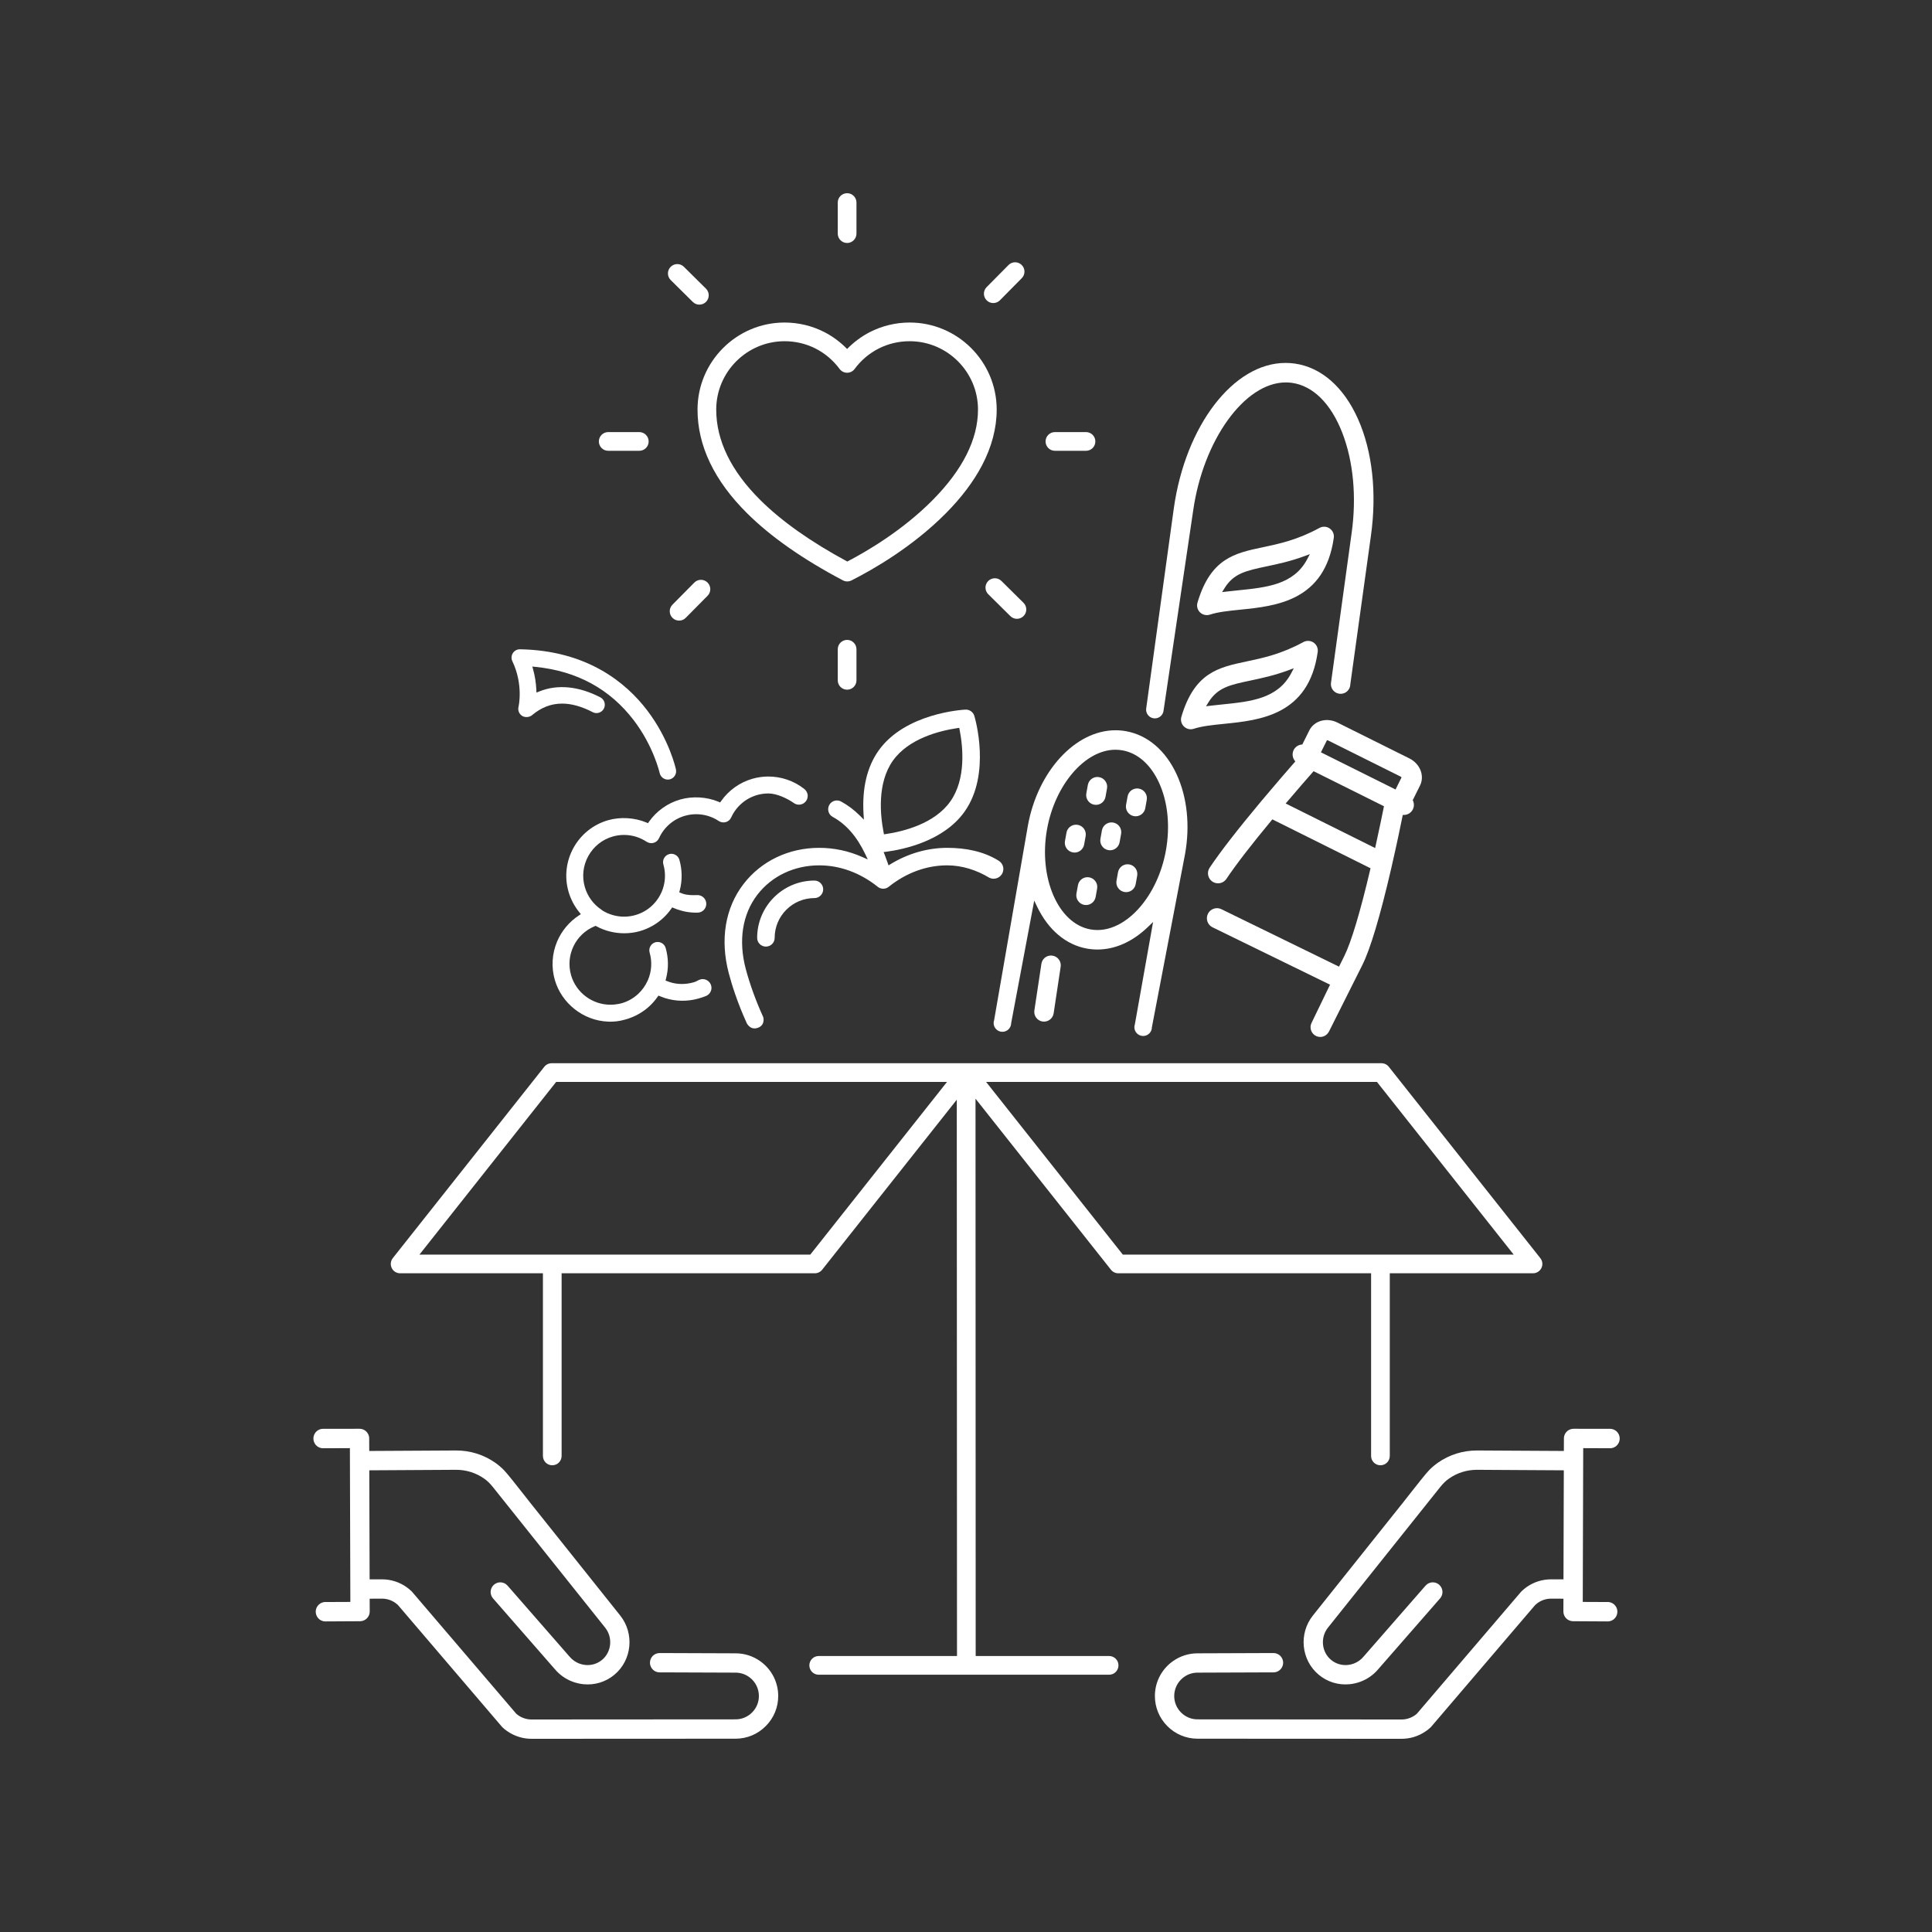 <svg xmlns="http://www.w3.org/2000/svg" xmlns:xlink="http://www.w3.org/1999/xlink" width="400" zoomAndPan="magnify" viewBox="0 0 300 300" height="400" preserveAspectRatio="xMidYMid meet" version="1.0"><rect x="0" y="0" width="300" height="300" fill="#333333" stroke="none"/><defs><clipPath id="82a6324b9a"><path d="M 48.449 221 L 121 221 L 121 270 L 48.449 270 Z M 48.449 221 " clip-rule="nonzero"/></clipPath><clipPath id="d9f568b221"><path d="M 179.25 221.832 L 251.512 221.832 L 251.512 270 L 179.25 270 Z M 179.25 221.832 " clip-rule="nonzero"/></clipPath></defs><g clip-path="url(#82a6324b9a)"><path fill="#ffffff" d="M 118.398 258.215 C 118.277 258.117 118.152 258.023 118.027 257.934 C 116.906 257.145 115.59 256.727 114.219 256.727 C 114.215 256.727 114.207 256.727 114.199 256.727 L 102.418 256.684 C 102.02 256.688 101.645 256.844 101.363 257.125 C 101.082 257.41 100.926 257.785 100.926 258.188 C 100.93 258.672 101.168 259.129 101.562 259.41 C 101.816 259.59 102.113 259.684 102.426 259.684 L 102.5 259.684 C 102.539 259.688 102.578 259.688 102.617 259.684 L 102.633 259.684 L 114.211 259.727 C 114.215 259.727 114.219 259.727 114.219 259.727 C 114.969 259.727 115.688 259.957 116.301 260.391 C 116.371 260.438 116.438 260.488 116.504 260.543 C 117.352 261.234 117.836 262.254 117.84 263.344 C 117.844 264.312 117.469 265.223 116.785 265.91 C 116.105 266.594 115.199 266.977 114.238 266.98 L 114.227 266.98 L 82.547 267 C 82.199 267.004 81.855 266.953 81.527 266.855 C 81.148 266.746 80.789 266.574 80.457 266.34 C 80.359 266.27 80.27 266.199 80.184 266.129 L 80.16 266.105 L 64.027 247.223 C 63.98 247.164 63.941 247.125 63.906 247.09 C 63.66 246.855 63.398 246.637 63.121 246.441 C 62.004 245.652 60.688 245.238 59.312 245.238 C 59.305 245.238 59.297 245.238 59.289 245.238 L 57.395 245.242 L 57.344 228.309 L 70.82 228.23 C 72.402 228.227 73.91 228.703 75.188 229.602 C 75.664 229.938 76.074 230.336 76.523 230.891 C 76.598 230.984 79.172 234.207 80.406 235.754 L 93.957 252.727 C 95.184 254.254 94.973 256.508 93.484 257.746 C 92.758 258.348 91.832 258.629 90.883 258.535 C 90.258 258.473 89.656 258.25 89.145 257.887 C 88.879 257.703 88.641 257.48 88.434 257.23 L 88.398 257.191 L 78.801 246.203 C 78.73 246.125 78.641 246.047 78.551 245.98 C 77.977 245.578 77.215 245.621 76.688 246.086 C 76.367 246.371 76.184 246.781 76.184 247.211 C 76.188 247.578 76.32 247.93 76.559 248.199 L 86.16 259.191 C 86.531 259.629 86.957 260.02 87.418 260.344 C 88.348 261 89.445 261.406 90.586 261.523 C 92.344 261.699 94.055 261.176 95.406 260.051 C 98.141 257.77 98.539 253.641 96.293 250.84 L 82.746 233.863 L 82.402 233.434 C 82.148 233.109 81.812 232.684 81.426 232.191 C 80.289 230.742 78.727 228.754 78.242 228.27 C 77.801 227.828 77.379 227.473 76.918 227.145 C 75.129 225.887 73.02 225.223 70.809 225.23 L 57.336 225.305 L 57.328 223.355 C 57.328 222.906 57.125 222.484 56.777 222.199 C 56.75 222.176 56.723 222.152 56.691 222.133 C 56.438 221.953 56.141 221.859 55.832 221.859 C 55.828 221.859 55.828 221.859 55.824 221.859 L 50.207 221.867 L 50.129 221.867 C 49.66 221.875 49.211 222.117 48.938 222.508 C 48.484 223.152 48.605 224.047 49.215 224.543 C 49.242 224.566 49.27 224.59 49.301 224.609 C 49.582 224.805 49.91 224.902 50.25 224.883 L 50.281 224.883 L 54.332 224.867 L 54.402 248.746 L 50.672 248.762 L 50.656 248.762 C 50.555 248.75 50.453 248.754 50.355 248.766 C 49.93 248.816 49.547 249.047 49.301 249.395 C 48.844 250.039 48.969 250.934 49.578 251.434 C 49.605 251.453 49.633 251.477 49.66 251.496 C 49.926 251.684 50.23 251.777 50.543 251.773 L 55.918 251.742 C 56.742 251.738 57.41 251.062 57.41 250.238 L 57.402 248.246 L 59.301 248.238 C 59.305 248.238 59.309 248.238 59.312 248.238 C 60.062 248.238 60.781 248.469 61.395 248.898 C 61.52 248.988 61.641 249.086 61.754 249.191 L 61.805 249.242 L 77.945 268.137 L 77.973 268.164 C 77.98 268.176 77.992 268.184 78 268.191 L 78.027 268.223 C 78.035 268.23 78.043 268.238 78.051 268.246 L 78.094 268.285 C 78.289 268.465 78.5 268.633 78.719 268.785 C 79.324 269.215 79.992 269.535 80.695 269.738 C 81.301 269.914 81.922 270 82.559 270 L 114.258 269.984 C 116.016 269.973 117.668 269.277 118.91 268.023 C 120.16 266.77 120.848 265.102 120.84 263.336 C 120.836 261.344 119.945 259.48 118.398 258.215 " fill-opacity="1" fill-rule="nonzero"/></g><g clip-path="url(#d9f568b221)"><path fill="#ffffff" d="M 249.816 248.766 C 249.719 248.754 249.617 248.75 249.516 248.762 L 249.5 248.762 L 245.77 248.746 L 245.84 224.867 L 249.891 224.883 L 249.922 224.883 C 250.266 224.902 250.594 224.805 250.871 224.609 C 250.898 224.59 250.93 224.566 250.957 224.543 C 251.566 224.047 251.688 223.152 251.234 222.508 C 250.961 222.117 250.512 221.879 250.043 221.867 L 249.969 221.867 L 244.348 221.859 C 244.344 221.859 244.344 221.859 244.344 221.859 C 244.031 221.859 243.734 221.953 243.48 222.133 C 243.453 222.152 243.422 222.176 243.395 222.199 C 243.047 222.484 242.844 222.906 242.844 223.355 L 242.836 225.305 L 229.363 225.23 C 227.152 225.223 225.043 225.887 223.254 227.145 C 222.793 227.473 222.371 227.828 221.93 228.27 C 221.445 228.754 219.887 230.742 218.746 232.191 C 218.359 232.684 218.023 233.109 217.77 233.434 L 217.426 233.863 L 203.879 250.84 C 201.633 253.641 202.031 257.77 204.77 260.051 C 206.117 261.176 207.828 261.699 209.586 261.523 C 210.727 261.406 211.824 261 212.754 260.344 C 213.219 260.02 213.641 259.629 214.012 259.191 L 223.613 248.199 C 223.852 247.93 223.984 247.578 223.988 247.211 C 223.988 246.781 223.805 246.371 223.484 246.086 C 222.961 245.621 222.195 245.578 221.621 245.98 C 221.531 246.047 221.441 246.125 221.371 246.203 L 211.773 257.191 L 211.738 257.234 C 211.531 257.48 211.293 257.703 211.031 257.887 C 210.516 258.25 209.918 258.473 209.289 258.535 C 208.34 258.629 207.414 258.348 206.688 257.746 C 205.203 256.508 204.992 254.254 206.215 252.727 L 219.766 235.754 C 221 234.207 223.574 230.984 223.648 230.891 C 224.098 230.336 224.508 229.938 224.984 229.602 C 226.262 228.703 227.77 228.227 229.352 228.23 L 242.828 228.309 L 242.777 245.242 L 240.883 245.238 C 240.875 245.238 240.867 245.238 240.863 245.238 C 239.484 245.238 238.168 245.652 237.051 246.441 C 236.773 246.637 236.512 246.855 236.27 247.09 C 236.23 247.125 236.191 247.164 236.145 247.223 L 220.012 266.105 L 219.988 266.129 C 219.902 266.199 219.812 266.27 219.715 266.34 C 219.387 266.574 219.023 266.746 218.645 266.855 C 218.316 266.953 217.973 267.004 217.625 267 L 185.945 266.98 L 185.934 266.98 C 184.973 266.977 184.066 266.594 183.387 265.91 C 182.703 265.223 182.328 264.312 182.332 263.344 C 182.336 262.254 182.824 261.234 183.668 260.543 C 183.734 260.488 183.801 260.438 183.871 260.391 C 184.484 259.957 185.207 259.727 185.953 259.727 C 185.953 259.727 185.957 259.727 185.961 259.727 L 197.539 259.684 L 197.555 259.684 C 197.594 259.688 197.633 259.688 197.676 259.684 L 197.746 259.684 C 198.059 259.684 198.355 259.59 198.609 259.41 C 199.008 259.129 199.242 258.672 199.246 258.188 C 199.246 257.785 199.09 257.41 198.809 257.125 C 198.527 256.844 198.156 256.688 197.758 256.684 L 185.973 256.727 C 185.965 256.727 185.957 256.727 185.953 256.727 C 184.582 256.727 183.27 257.145 182.148 257.934 C 182.02 258.023 181.895 258.117 181.773 258.215 C 180.227 259.48 179.336 261.344 179.332 263.336 C 179.324 265.102 180.012 266.77 181.258 268.023 C 182.504 269.277 184.156 269.973 185.914 269.984 L 217.617 270 C 218.25 270 218.871 269.914 219.477 269.742 C 220.18 269.535 220.848 269.215 221.453 268.785 C 221.672 268.633 221.883 268.465 222.078 268.285 L 222.121 268.246 C 222.129 268.238 222.137 268.23 222.145 268.223 L 222.172 268.191 C 222.18 268.184 222.191 268.176 222.199 268.164 L 222.227 268.137 L 238.367 249.242 L 238.418 249.191 C 238.531 249.086 238.652 248.988 238.781 248.898 C 239.391 248.469 240.109 248.238 240.859 248.238 C 240.863 248.238 240.871 248.238 240.871 248.238 L 242.77 248.246 L 242.762 250.238 C 242.762 251.062 243.43 251.738 244.254 251.742 L 249.629 251.773 C 249.941 251.777 250.246 251.684 250.512 251.496 C 250.539 251.477 250.566 251.453 250.594 251.434 C 251.203 250.934 251.328 250.039 250.871 249.395 C 250.629 249.047 250.242 248.816 249.816 248.766 " fill-opacity="1" fill-rule="nonzero"/></g><path fill="#ffffff" d="M 117.57 145.629 C 117.57 146.379 118.18 146.988 118.93 146.988 C 119.68 146.988 120.289 146.379 120.289 145.629 C 120.289 142.223 123.059 139.453 126.465 139.453 C 127.215 139.453 127.824 138.844 127.824 138.094 C 127.824 137.344 127.215 136.734 126.465 136.734 C 121.559 136.734 117.57 140.723 117.57 145.629 " fill-opacity="1" fill-rule="nonzero"/><path fill="#ffffff" d="M 80.516 109.754 C 80.379 110.301 80.605 110.871 81.086 111.168 C 81.52 111.441 82.211 111.391 82.602 111.062 C 84.047 109.844 85.578 109.254 87.289 109.254 C 88.734 109.254 90.328 109.699 92.027 110.578 C 92.211 110.676 92.414 110.727 92.621 110.727 C 93.105 110.727 93.547 110.457 93.77 110.027 C 93.93 109.719 93.957 109.371 93.855 109.039 C 93.75 108.711 93.523 108.441 93.215 108.281 C 89.863 106.543 86.566 106.227 83.742 107.367 L 83.305 107.547 L 83.281 107.074 C 83.23 106.027 83.066 104.984 82.789 103.973 L 82.66 103.5 L 83.148 103.551 C 89.57 104.191 94.703 106.984 98.41 111.844 C 101.496 115.891 102.422 119.988 102.43 120.027 C 102.559 120.621 103.09 121.055 103.695 121.055 C 103.785 121.055 103.875 121.043 103.965 121.027 C 103.996 121.02 104.027 121.012 104.055 121.004 C 104.703 120.816 105.102 120.152 104.961 119.488 C 104.922 119.301 103.949 114.836 100.469 110.273 C 97.254 106.059 91.219 100.996 80.719 100.82 C 80.281 100.82 79.875 101.043 79.637 101.414 C 79.395 101.797 79.363 102.266 79.559 102.672 C 81.312 106.348 80.523 109.719 80.516 109.754 " fill-opacity="1" fill-rule="nonzero"/><path fill="#ffffff" d="M 166.586 132.359 C 166.676 132.375 166.77 132.387 166.855 132.387 C 167.59 132.387 168.215 131.859 168.344 131.141 L 168.578 129.84 C 168.648 129.441 168.562 129.039 168.332 128.707 C 168.098 128.375 167.754 128.152 167.355 128.082 C 167.266 128.066 167.176 128.059 167.086 128.059 C 166.355 128.059 165.73 128.582 165.602 129.305 L 165.367 130.605 C 165.297 131 165.383 131.402 165.613 131.734 C 165.844 132.066 166.191 132.289 166.586 132.359 " fill-opacity="1" fill-rule="nonzero"/><path fill="#ffffff" d="M 169.137 136.234 C 169.047 136.219 168.957 136.211 168.867 136.211 C 168.137 136.211 167.512 136.734 167.383 137.457 L 167.148 138.758 C 167.004 139.578 167.551 140.367 168.371 140.512 C 169.191 140.66 169.984 140.102 170.129 139.289 L 170.359 137.988 C 170.508 137.168 169.957 136.379 169.137 136.234 " fill-opacity="1" fill-rule="nonzero"/><path fill="#ffffff" d="M 173.605 135.449 L 173.371 136.75 C 173.301 137.148 173.387 137.547 173.617 137.883 C 173.848 138.215 174.195 138.434 174.594 138.508 C 174.68 138.523 174.773 138.531 174.863 138.531 C 175.594 138.531 176.219 138.008 176.348 137.285 L 176.582 135.984 C 176.652 135.586 176.566 135.188 176.336 134.852 C 176.102 134.52 175.758 134.301 175.359 134.227 C 175.27 134.211 175.18 134.203 175.09 134.203 C 174.359 134.203 173.734 134.727 173.605 135.449 " fill-opacity="1" fill-rule="nonzero"/><path fill="#ffffff" d="M 171.105 128.949 L 170.875 130.25 C 170.805 130.648 170.891 131.047 171.121 131.379 C 171.352 131.711 171.699 131.934 172.094 132.004 C 172.184 132.023 172.277 132.031 172.367 132.031 C 173.098 132.031 173.723 131.504 173.852 130.785 L 174.086 129.484 C 174.156 129.086 174.07 128.684 173.84 128.352 C 173.609 128.02 173.262 127.797 172.863 127.727 C 172.773 127.711 172.684 127.703 172.594 127.703 C 171.863 127.703 171.238 128.227 171.105 128.949 " fill-opacity="1" fill-rule="nonzero"/><path fill="#ffffff" d="M 169.906 124.953 C 169.996 124.969 170.086 124.977 170.176 124.977 C 170.91 124.977 171.535 124.453 171.664 123.73 L 171.895 122.43 C 171.969 122.031 171.879 121.633 171.648 121.301 C 171.418 120.969 171.07 120.746 170.676 120.676 C 170.586 120.656 170.496 120.648 170.402 120.648 C 169.672 120.648 169.047 121.172 168.918 121.895 L 168.684 123.195 C 168.613 123.594 168.703 123.996 168.934 124.328 C 169.164 124.66 169.508 124.883 169.906 124.953 " fill-opacity="1" fill-rule="nonzero"/><path fill="#ffffff" d="M 176.078 126.73 C 176.898 126.879 177.688 126.32 177.836 125.508 L 178.066 124.207 C 178.215 123.387 177.664 122.602 176.844 122.453 C 176.754 122.438 176.664 122.43 176.574 122.43 C 175.844 122.43 175.219 122.953 175.09 123.676 L 174.855 124.977 C 174.707 125.797 175.258 126.586 176.078 126.73 " fill-opacity="1" fill-rule="nonzero"/><path fill="#ffffff" d="M 163.43 148.395 C 163.352 148.383 163.273 148.375 163.199 148.375 C 162.445 148.375 161.82 148.918 161.707 149.664 L 160.617 156.898 C 160.559 157.301 160.656 157.699 160.895 158.023 C 161.137 158.348 161.488 158.562 161.887 158.621 C 162.723 158.746 163.488 158.16 163.609 157.352 L 164.699 150.113 C 164.758 149.715 164.66 149.316 164.418 148.992 C 164.18 148.664 163.828 148.453 163.43 148.395 " fill-opacity="1" fill-rule="nonzero"/><path fill="#ffffff" d="M 95.148 129.895 C 95.719 129.73 96.305 129.648 96.898 129.648 C 98.148 129.648 99.359 130.016 100.406 130.707 C 100.719 130.914 101.137 130.98 101.496 130.879 C 101.867 130.77 102.172 130.508 102.332 130.156 C 103.102 128.457 104.566 127.188 106.355 126.676 C 106.926 126.512 107.512 126.43 108.105 126.43 C 109.352 126.43 110.566 126.793 111.613 127.488 C 111.922 127.695 112.344 127.762 112.703 127.656 C 113.074 127.551 113.379 127.289 113.539 126.934 C 114.309 125.238 115.773 123.969 117.562 123.453 C 118.133 123.289 118.719 123.207 119.309 123.207 C 120.609 123.207 122.215 123.957 123.273 124.699 C 123.273 124.699 123.277 124.703 123.277 124.703 C 123.5 124.859 123.77 124.949 124.059 124.949 C 124.812 124.949 125.422 124.34 125.422 123.586 C 125.422 123.152 125.211 122.766 124.891 122.516 C 124.895 122.516 124.895 122.512 124.895 122.512 C 124.875 122.496 124.855 122.484 124.836 122.473 C 124.828 122.465 124.82 122.457 124.812 122.453 C 123.234 121.227 121.285 120.578 119.309 120.578 C 118.473 120.578 117.645 120.695 116.836 120.926 C 114.875 121.488 113.152 122.715 111.98 124.383 L 111.824 124.602 L 111.574 124.496 C 109.75 123.73 107.527 123.602 105.629 124.145 C 103.668 124.707 101.945 125.934 100.773 127.602 L 100.617 127.82 L 100.371 127.719 C 98.543 126.949 96.324 126.82 94.422 127.363 C 89.672 128.73 86.914 133.707 88.281 138.461 C 88.613 139.617 89.191 140.723 89.961 141.66 L 90.195 141.949 L 89.883 142.156 C 88.395 143.125 87.195 144.562 86.504 146.207 C 85.711 148.086 85.586 150.195 86.148 152.148 C 87.203 155.824 90.605 158.492 94.418 158.637 L 94.766 158.648 C 94.766 158.648 95.602 158.648 96.301 158.504 C 97 158.359 97.52 158.184 97.52 158.184 L 97.699 158.121 C 98.879 157.711 99.977 157.051 100.875 156.211 C 101.324 155.789 101.734 155.32 102.09 154.812 L 102.246 154.594 L 102.496 154.699 C 102.734 154.797 102.973 154.887 103.211 154.965 C 104.887 155.508 106.742 155.539 108.441 155.055 C 108.812 154.945 109.254 154.82 109.609 154.668 C 109.609 154.664 109.609 154.664 109.609 154.664 C 110.113 154.465 110.477 153.973 110.477 153.398 C 110.477 152.645 109.863 152.035 109.113 152.035 C 108.902 152.035 108.703 152.086 108.527 152.172 C 108.527 152.168 108.527 152.168 108.527 152.168 C 108.184 152.336 108.07 152.43 107.715 152.531 C 106.508 152.879 105.203 152.891 104.012 152.504 C 103.879 152.461 103.75 152.414 103.621 152.363 L 103.344 152.254 L 103.418 151.965 C 103.832 150.41 103.812 148.766 103.363 147.203 C 103.207 146.652 102.695 146.27 102.121 146.27 C 102 146.27 101.879 146.285 101.762 146.316 C 101.078 146.516 100.68 147.234 100.875 147.918 C 101.285 149.34 101.188 150.863 100.598 152.211 C 100.574 152.262 100.559 152.293 100.551 152.309 C 100.195 153.086 99.707 153.758 99.105 154.324 C 98.371 155.012 97.5 155.504 96.523 155.785 C 96.484 155.797 95.688 156.016 94.762 156.012 C 91.953 156.004 89.453 154.125 88.676 151.426 C 87.785 148.324 89.363 145.055 92.344 143.824 L 92.492 143.762 L 92.633 143.84 C 93.93 144.547 95.422 144.918 96.941 144.918 C 97.773 144.918 98.59 144.805 99.367 144.582 C 100.754 144.184 102.035 143.449 103.07 142.461 C 103.496 142.055 103.883 141.602 104.223 141.121 L 104.379 140.898 L 104.629 141.004 C 104.812 141.086 104.992 141.152 105.172 141.215 C 106.191 141.57 107.223 141.738 108.309 141.715 C 109.062 141.715 109.672 141.102 109.672 140.352 C 109.672 139.598 109.062 138.988 108.309 138.988 C 107.531 139.012 106.754 139.027 106.023 138.773 C 105.934 138.742 105.84 138.707 105.75 138.668 L 105.473 138.559 L 105.551 138.27 C 105.961 136.715 105.941 135.07 105.496 133.512 C 105.336 132.961 104.824 132.578 104.254 132.578 C 104.133 132.578 104.012 132.594 103.895 132.629 C 103.211 132.824 102.812 133.543 103.008 134.227 C 103.664 136.508 103.004 138.949 101.285 140.59 C 100.539 141.301 99.652 141.809 98.652 142.094 C 98.09 142.254 97.504 142.34 96.914 142.34 C 95.727 142.34 94.566 142.008 93.559 141.391 C 93.469 141.312 93.414 141.273 93.363 141.238 C 92.125 140.406 91.219 139.16 90.809 137.734 C 90.344 136.109 90.535 134.398 91.359 132.914 C 92.18 131.434 93.523 130.359 95.148 129.895 " fill-opacity="1" fill-rule="nonzero"/><path fill="#ffffff" d="M 162.582 128.762 C 163.824 121.84 168.492 116.418 173.211 116.418 C 173.574 116.418 173.945 116.453 174.305 116.516 C 176.668 116.941 178.676 118.719 179.969 121.527 C 181.344 124.52 181.723 128.266 181.039 132.074 C 179.797 138.996 175.129 144.414 170.414 144.414 C 170.047 144.414 169.68 144.383 169.316 144.316 C 164.316 143.422 161.23 136.297 162.582 128.762 Z M 154.289 158.855 C 154.289 159.605 154.898 160.219 155.652 160.219 C 156.406 160.219 157.016 159.605 157.016 158.855 L 160.594 139.848 L 161.043 140.785 C 162.781 144.402 165.527 146.715 168.781 147.297 C 169.316 147.395 169.867 147.441 170.414 147.441 C 173.172 147.441 175.898 146.215 178.301 143.891 L 179.051 143.164 L 176.219 159.07 C 176.176 159.207 176.145 159.352 176.145 159.504 C 176.145 160.258 176.754 160.867 177.508 160.867 C 178.258 160.867 178.867 160.258 178.867 159.504 L 184.016 132.609 C 184.809 128.199 184.348 123.812 182.719 120.262 C 181 116.531 178.203 114.141 174.84 113.539 C 174.305 113.441 173.754 113.395 173.211 113.395 C 166.973 113.395 161.121 119.77 159.605 128.227 L 154.363 158.434 C 154.316 158.566 154.289 158.707 154.289 158.855 " fill-opacity="1" fill-rule="nonzero"/><path fill="#ffffff" d="M 190.133 91.348 C 191.562 89.027 193.488 88.621 196.68 87.945 C 198.402 87.582 200.352 87.172 202.574 86.348 L 203.398 86.043 L 202.988 86.82 C 200.895 90.789 196.707 91.211 192.273 91.664 C 191.652 91.727 191.047 91.785 190.461 91.859 L 189.766 91.941 Z M 187.395 95.516 C 187.559 95.516 187.719 95.492 187.871 95.441 C 189.129 95.023 190.801 94.852 192.574 94.672 C 198.125 94.109 205.727 93.34 207.109 83.512 C 207.191 82.945 206.945 82.387 206.473 82.059 C 206.223 81.883 205.922 81.789 205.613 81.789 C 205.359 81.789 205.109 81.852 204.887 81.973 C 201.465 83.844 198.59 84.449 196.055 84.984 C 191.727 85.898 187.988 86.691 185.945 93.574 C 185.785 94.117 185.938 94.695 186.34 95.09 C 186.574 95.312 186.863 95.457 187.184 95.5 C 187.254 95.512 187.324 95.516 187.395 95.516 " fill-opacity="1" fill-rule="nonzero"/><path fill="#ffffff" d="M 187.637 109.074 C 189.062 106.75 190.992 106.344 194.184 105.672 C 195.902 105.309 197.852 104.895 200.078 104.07 L 200.902 103.766 L 200.492 104.543 C 198.398 108.512 194.207 108.938 189.773 109.387 C 189.16 109.449 188.555 109.512 187.961 109.582 L 187.27 109.668 Z M 183.844 112.812 C 184.078 113.039 184.367 113.18 184.688 113.227 C 184.758 113.234 184.824 113.242 184.895 113.242 C 185.059 113.242 185.219 113.215 185.375 113.164 C 186.629 112.746 188.305 112.578 190.078 112.398 C 195.629 111.836 203.23 111.062 204.613 101.238 C 204.695 100.668 204.449 100.109 203.977 99.781 C 203.723 99.605 203.426 99.516 203.117 99.516 C 202.863 99.516 202.613 99.578 202.391 99.699 C 198.969 101.566 196.094 102.176 193.559 102.711 C 189.227 103.625 185.488 104.414 183.445 111.297 C 183.285 111.84 183.438 112.422 183.844 112.812 " fill-opacity="1" fill-rule="nonzero"/><path fill="#ffffff" d="M 179.328 111.551 C 180.055 111.551 180.641 110.98 180.684 110.27 C 180.688 110.27 180.688 110.27 180.688 110.27 L 185.266 79.348 C 186.816 68.336 193.27 59.383 199.656 59.383 C 199.977 59.383 200.301 59.406 200.617 59.449 C 203.883 59.91 206.652 62.652 208.414 67.164 C 210.152 71.617 210.672 77.176 209.875 82.812 L 206.684 105.965 C 206.684 105.965 206.684 105.965 206.688 105.965 C 206.672 106.051 206.66 106.137 206.66 106.23 C 206.66 107.062 207.336 107.738 208.172 107.738 C 209.004 107.738 209.68 107.062 209.68 106.23 L 212.871 83.234 C 213.816 76.527 213.105 70.07 210.867 65.055 C 208.652 60.09 205.16 57.035 201.043 56.453 C 200.57 56.387 200.094 56.355 199.617 56.355 C 191.543 56.355 184.082 66.059 182.27 78.926 L 177.996 109.902 C 177.977 109.996 177.965 110.09 177.965 110.188 C 177.965 110.941 178.574 111.551 179.328 111.551 " fill-opacity="1" fill-rule="nonzero"/><path fill="#ffffff" d="M 138.641 118.129 C 141.102 114.648 145.957 113.465 148.633 113.066 L 148.949 113.02 L 149.012 113.332 C 149.531 115.988 150.031 120.961 147.57 124.441 C 145.109 127.926 140.254 129.109 137.582 129.508 L 137.262 129.555 L 137.203 129.238 C 136.684 126.586 136.18 121.613 138.641 118.129 Z M 136.324 137.723 C 136.348 137.742 136.363 137.754 136.383 137.766 L 136.59 137.883 C 136.598 137.887 136.613 137.891 136.645 137.906 L 136.863 137.969 C 136.879 137.973 136.898 137.98 136.93 137.984 L 136.957 137.988 C 136.984 137.992 137.008 137.992 137.051 137.996 C 137.082 137.996 137.105 138 137.137 138 L 137.199 137.996 L 137.441 137.969 C 137.449 137.965 137.477 137.957 137.496 137.953 L 137.551 137.938 C 137.57 137.93 137.598 137.922 137.621 137.914 L 137.73 137.867 C 137.75 137.859 137.77 137.848 137.789 137.84 C 137.809 137.828 137.828 137.816 137.852 137.801 L 137.898 137.77 C 137.91 137.766 137.93 137.75 137.949 137.734 L 138.004 137.695 C 140.73 135.52 143.871 134.371 147.082 134.371 C 149.406 134.371 151.68 135.125 153.578 136.27 C 153.594 136.281 153.609 136.285 153.625 136.289 C 153.828 136.391 154.051 136.449 154.289 136.449 C 155.121 136.449 155.801 135.773 155.801 134.938 C 155.801 134.395 155.508 133.922 155.074 133.656 L 155.078 133.652 C 152.727 132.195 149.965 131.652 147.082 131.652 C 144.062 131.652 141.035 132.516 138.328 134.156 L 137.969 134.375 L 137.836 133.977 C 137.691 133.551 137.535 133.125 137.371 132.711 L 137.207 132.309 L 137.637 132.254 C 140.203 131.918 146.523 130.641 149.793 126.012 C 153.934 120.152 151.402 111.52 151.293 111.156 C 151.113 110.562 150.535 110.16 149.926 110.188 C 149.543 110.207 140.555 110.711 136.418 116.562 C 134.633 119.09 133.848 122.398 134.09 126.395 L 134.145 127.277 L 133.52 126.652 C 132.629 125.762 131.648 125.027 130.605 124.461 C 130.406 124.352 130.184 124.297 129.957 124.297 C 129.457 124.297 129 124.566 128.762 125.008 C 128.59 125.328 128.551 125.695 128.652 126.043 C 128.758 126.391 128.988 126.68 129.309 126.852 C 131.375 127.969 133.074 129.918 134.359 132.637 L 134.746 133.453 L 133.918 133.086 C 131.773 132.133 129.516 131.652 127.207 131.652 C 122.484 131.652 118.203 133.695 115.457 137.266 C 112.598 140.98 111.785 145.906 113.168 151.137 C 113.641 152.918 114.504 155.691 115.945 158.852 C 115.945 158.852 116.414 159.906 117.492 159.652 C 118.727 159.359 118.652 158.199 118.473 157.84 C 117.379 155.441 116.426 152.809 115.797 150.441 C 114.633 146.047 115.277 141.957 117.609 138.926 C 119.84 136.031 123.336 134.371 127.207 134.371 C 130.422 134.371 133.562 135.52 136.293 137.699 L 136.324 137.723 " fill-opacity="1" fill-rule="nonzero"/><path fill="#ffffff" d="M 217.633 120.711 L 216.699 122.594 L 205.113 116.82 L 206.051 114.938 C 206.105 114.941 206.184 114.957 206.273 115 L 217.449 120.57 C 217.539 120.613 217.598 120.668 217.633 120.711 Z M 213.531 131.684 L 199.637 124.766 C 201.473 122.602 203.074 120.77 203.973 119.75 L 214.902 125.195 C 214.633 126.531 214.145 128.914 213.531 131.684 Z M 205.297 111.891 C 204.418 112.09 203.695 112.645 203.312 113.414 L 202.223 115.602 C 201.668 115.625 201.145 115.934 200.879 116.461 C 200.582 117.062 200.707 117.766 201.141 118.23 C 199.93 119.613 198.051 121.777 196.016 124.207 C 195.973 124.25 195.938 124.293 195.902 124.34 C 192.223 128.738 189.508 132.23 187.84 134.727 C 187.605 135.074 187.523 135.492 187.602 135.902 C 187.684 136.312 187.918 136.664 188.266 136.898 C 188.324 136.938 188.383 136.973 188.441 137 C 189.145 137.348 190.004 137.121 190.438 136.469 C 191.938 134.23 194.336 131.125 197.57 127.23 L 212.816 134.824 C 211.234 141.574 209.828 146.273 208.742 148.453 L 207.922 150.102 L 189.668 141.184 C 189.293 140.996 188.867 140.969 188.473 141.102 C 188.074 141.234 187.754 141.512 187.57 141.887 C 187.383 142.262 187.352 142.688 187.484 143.082 C 187.617 143.48 187.898 143.801 188.273 143.988 L 206.527 152.902 L 203.648 158.852 L 203.652 158.855 C 203.555 159.051 203.5 159.27 203.5 159.504 C 203.5 160.34 204.176 161.016 205.012 161.016 C 205.586 161.016 206.082 160.688 206.336 160.215 L 206.344 160.215 L 211.543 149.848 C 212.789 147.352 214.289 142.336 216.008 134.938 L 216.148 134.312 C 216.867 131.195 217.457 128.359 217.824 126.539 C 218.457 126.602 219.086 126.277 219.387 125.68 C 219.574 125.305 219.602 124.883 219.469 124.484 C 219.441 124.402 219.406 124.328 219.367 124.254 L 220.5 121.977 C 220.883 121.211 220.891 120.297 220.52 119.477 C 220.191 118.746 219.598 118.141 218.848 117.766 L 207.668 112.199 C 206.918 111.824 206.078 111.715 205.297 111.891 " fill-opacity="1" fill-rule="nonzero"/><path fill="#ffffff" d="M 125.824 194.812 L 65.133 194.812 L 86.359 168 L 147.051 168 Z M 213.812 168 L 235.043 194.812 L 174.348 194.812 L 153.121 168 Z M 172.227 257.145 L 151.504 257.145 L 151.477 170.602 L 172.508 197.164 C 172.785 197.512 173.203 197.715 173.648 197.715 L 212.902 197.715 L 212.902 226.074 C 212.902 226.879 213.551 227.527 214.352 227.527 C 215.152 227.527 215.805 226.879 215.805 226.074 L 215.805 197.715 L 238.043 197.715 C 238.598 197.715 239.105 197.398 239.352 196.895 C 239.594 196.395 239.527 195.801 239.18 195.363 L 215.652 165.648 C 215.379 165.301 214.957 165.098 214.516 165.098 L 85.66 165.098 C 85.215 165.098 84.797 165.301 84.52 165.648 L 60.992 195.363 C 60.648 195.801 60.582 196.395 60.824 196.895 C 61.066 197.398 61.574 197.715 62.133 197.715 L 84.305 197.715 L 84.305 226.074 C 84.305 226.879 84.953 227.527 85.754 227.527 C 86.559 227.527 87.207 226.879 87.207 226.074 L 87.207 197.715 L 126.527 197.715 C 126.969 197.715 127.391 197.512 127.664 197.164 L 148.57 170.758 L 148.602 257.145 L 127.125 257.145 C 126.324 257.145 125.676 257.797 125.676 258.598 C 125.676 259.398 126.324 260.051 127.125 260.051 L 172.227 260.051 C 173.027 260.051 173.676 259.398 173.676 258.598 C 173.676 257.797 173.027 257.145 172.227 257.145 " fill-opacity="1" fill-rule="nonzero"/><path fill="#ffffff" d="M 121.832 52.984 C 125.234 52.984 128.344 54.555 130.371 57.289 C 130.645 57.66 131.078 57.879 131.539 57.879 C 132 57.879 132.434 57.66 132.707 57.289 C 134.734 54.555 137.844 52.984 141.246 52.984 C 147.098 52.984 151.863 57.75 151.863 63.602 C 151.863 68.215 149.484 72.945 144.801 77.672 C 140.199 82.309 134.773 85.523 131.57 87.195 C 125.926 84.156 121.383 80.945 118.062 77.648 C 113.52 73.137 111.215 68.41 111.215 63.602 C 111.215 57.75 115.98 52.984 121.832 52.984 Z M 116.016 79.707 C 119.668 83.336 124.672 86.84 130.883 90.117 C 131.094 90.23 131.328 90.285 131.559 90.285 C 131.785 90.285 132.008 90.234 132.215 90.129 C 135.438 88.5 141.633 84.984 146.859 79.715 C 149.27 77.289 151.156 74.793 152.473 72.289 C 153.996 69.398 154.766 66.477 154.766 63.602 C 154.766 56.148 148.699 50.082 141.246 50.082 C 139.094 50.082 136.957 50.598 135.059 51.574 C 133.758 52.246 132.562 53.137 131.539 54.188 C 130.516 53.137 129.32 52.246 128.02 51.574 C 126.121 50.598 123.98 50.082 121.832 50.082 C 114.379 50.082 108.312 56.148 108.312 63.602 C 108.312 69.211 110.902 74.633 116.016 79.707 " fill-opacity="1" fill-rule="nonzero"/><path fill="#ffffff" d="M 94.445 70 L 99.27 70 C 100.07 70 100.723 69.352 100.723 68.547 C 100.723 67.746 100.07 67.094 99.27 67.094 L 94.445 67.094 C 93.641 67.094 92.992 67.746 92.992 68.547 C 92.992 69.352 93.641 70 94.445 70 " fill-opacity="1" fill-rule="nonzero"/><path fill="#ffffff" d="M 163.809 70 L 168.633 70 C 169.438 70 170.086 69.352 170.086 68.547 C 170.086 67.746 169.438 67.094 168.633 67.094 L 163.809 67.094 C 163.008 67.094 162.355 67.746 162.355 68.547 C 162.355 69.352 163.008 70 163.809 70 " fill-opacity="1" fill-rule="nonzero"/><path fill="#ffffff" d="M 132.992 105.641 L 132.992 100.816 C 132.992 100.016 132.34 99.363 131.539 99.363 C 130.738 99.363 130.086 100.016 130.086 100.816 L 130.086 105.641 C 130.086 106.445 130.738 107.094 131.539 107.094 C 132.34 107.094 132.992 106.445 132.992 105.641 " fill-opacity="1" fill-rule="nonzero"/><path fill="#ffffff" d="M 131.539 37.73 C 132.34 37.73 132.992 37.078 132.992 36.277 L 132.992 31.453 C 132.992 30.648 132.34 30 131.539 30 C 130.738 30 130.086 30.648 130.086 31.453 L 130.086 36.277 C 130.086 37.078 130.738 37.73 131.539 37.73 " fill-opacity="1" fill-rule="nonzero"/><path fill="#ffffff" d="M 107.578 46.883 C 107.863 47.164 108.23 47.305 108.598 47.305 C 108.973 47.305 109.348 47.16 109.633 46.871 C 110.195 46.305 110.191 45.383 109.621 44.82 L 106.191 41.426 C 105.621 40.859 104.699 40.867 104.137 41.438 C 103.574 42.004 103.578 42.926 104.148 43.488 L 107.578 46.883 " fill-opacity="1" fill-rule="nonzero"/><path fill="#ffffff" d="M 155.5 90.211 C 154.93 89.645 154.012 89.652 153.445 90.223 C 152.883 90.793 152.887 91.711 153.457 92.273 L 156.887 95.668 C 157.172 95.949 157.539 96.09 157.91 96.09 C 158.281 96.09 158.656 95.945 158.941 95.656 C 159.504 95.09 159.5 94.168 158.93 93.605 L 155.5 90.211 " fill-opacity="1" fill-rule="nonzero"/><path fill="#ffffff" d="M 109.875 92.508 C 110.441 91.938 110.434 91.02 109.863 90.453 C 109.293 89.891 108.375 89.895 107.812 90.465 L 104.418 93.895 C 103.852 94.465 103.859 95.387 104.43 95.949 C 104.711 96.23 105.082 96.367 105.449 96.367 C 105.824 96.367 106.199 96.227 106.48 95.938 L 109.875 92.508 " fill-opacity="1" fill-rule="nonzero"/><path fill="#ffffff" d="M 154.234 47.059 C 154.609 47.059 154.984 46.914 155.266 46.629 L 158.66 43.195 C 159.223 42.629 159.219 41.707 158.648 41.145 C 158.078 40.582 157.16 40.586 156.598 41.156 L 153.203 44.586 C 152.637 45.156 152.645 46.074 153.215 46.641 C 153.496 46.922 153.863 47.059 154.234 47.059 " fill-opacity="1" fill-rule="nonzero"/></svg>